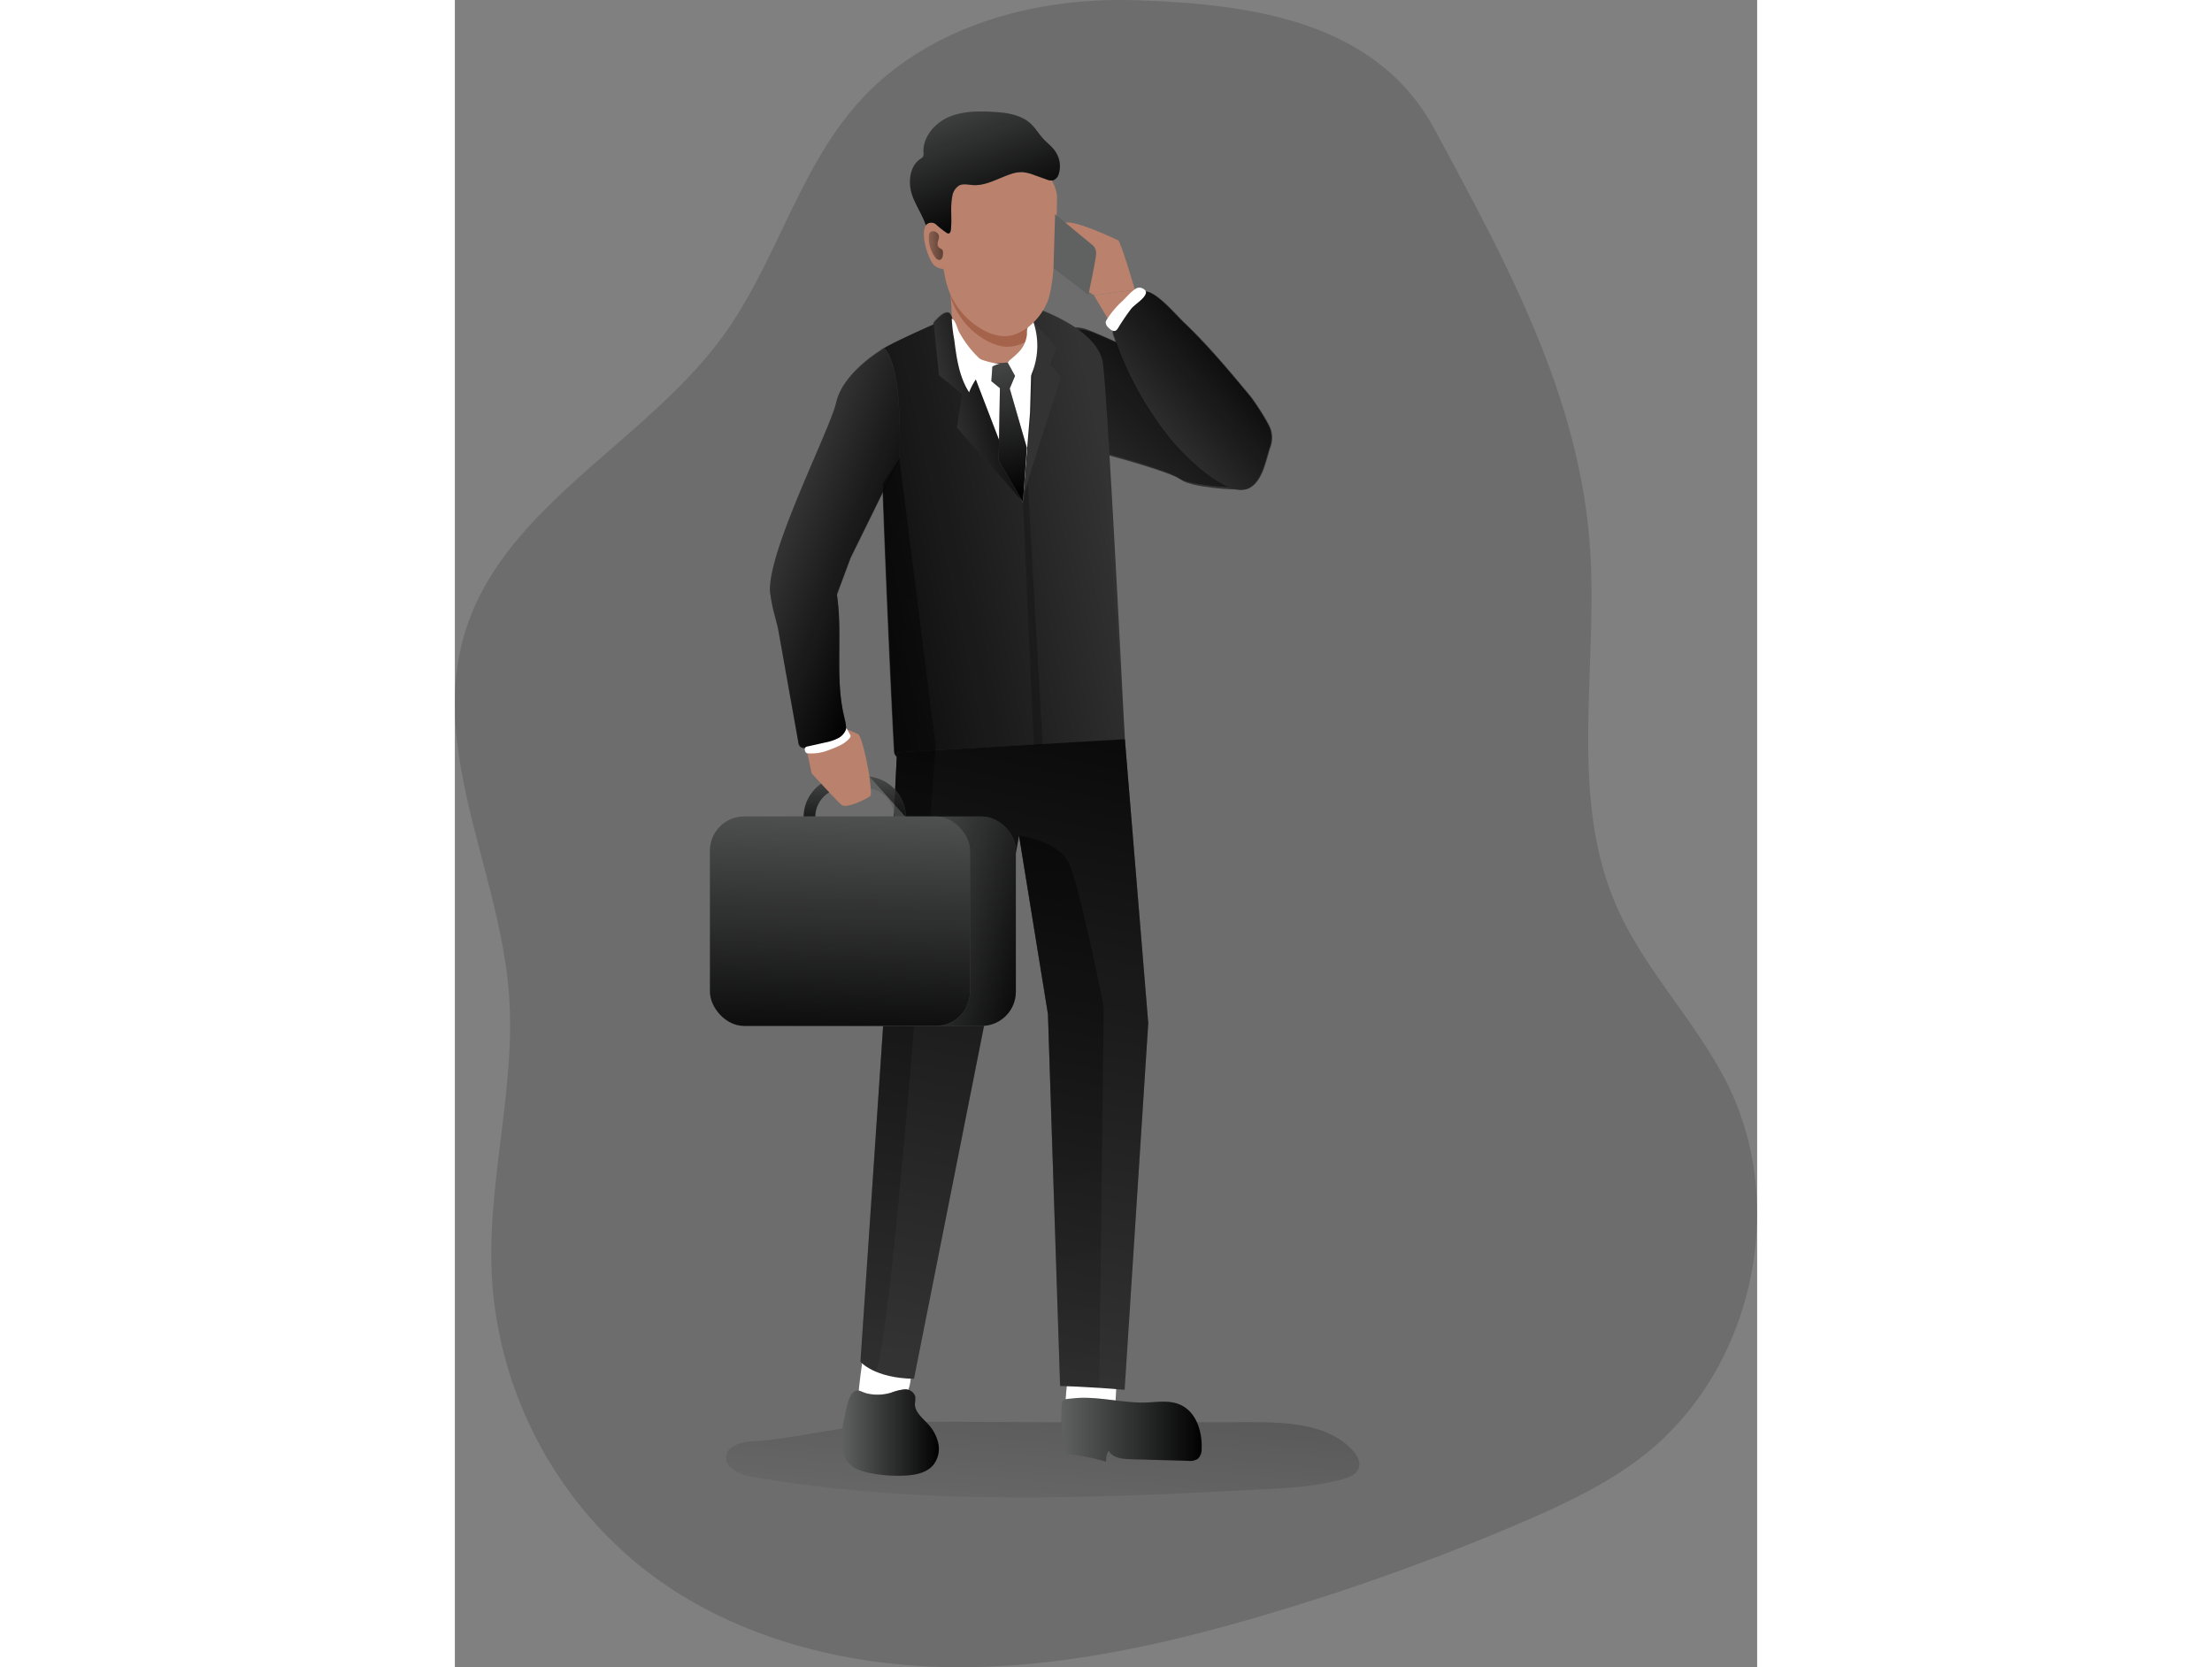<svg id="Layer_1" data-name="Layer 1" xmlns="http://www.w3.org/2000/svg" xmlns:xlink="http://www.w3.org/1999/xlink" viewBox="0 0 360.21 461.14" width="406" height="306" class="illustration styles_illustrationTablet__1DWOa"><rect x="0" y="0" width="360.21" height="461.14" fill="#808080" stroke="none"/><defs><linearGradient id="linear-gradient" x1="235.82" y1="434.15" x2="259.95" y2="172.3" gradientUnits="userSpaceOnUse"><stop offset="0" stop-color="#010101" stop-opacity="0"></stop><stop offset="0.95" stop-color="#010101"></stop></linearGradient><linearGradient id="linear-gradient-2" x1="244.69" y1="140.49" x2="288.2" y2="93.49" gradientUnits="userSpaceOnUse"><stop offset="0" stop-color="#010101" stop-opacity="0"></stop><stop offset="1" stop-color="#010101"></stop></linearGradient><linearGradient id="linear-gradient-3" x1="266.59" y1="122.2" x2="296.46" y2="96.86" xlink:href="#linear-gradient-2"></linearGradient><linearGradient id="linear-gradient-4" x1="258.98" y1="144.93" x2="166.98" y2="164.58" xlink:href="#linear-gradient-2"></linearGradient><linearGradient id="linear-gradient-5" x1="212.41" y1="380.57" x2="257.67" y2="164.24" xlink:href="#linear-gradient-2"></linearGradient><linearGradient id="linear-gradient-6" x1="175.64" y1="211.59" x2="175.87" y2="234.9" xlink:href="#linear-gradient-2"></linearGradient><linearGradient id="linear-gradient-7" x1="195.36" y1="211.4" x2="195.59" y2="234.71" xlink:href="#linear-gradient-2"></linearGradient><linearGradient id="linear-gradient-8" x1="167.5" y1="148.23" x2="200.63" y2="160.8" xlink:href="#linear-gradient-2"></linearGradient><linearGradient id="linear-gradient-9" x1="211.71" y1="117.6" x2="233.18" y2="112.52" xlink:href="#linear-gradient-2"></linearGradient><linearGradient id="linear-gradient-10" x1="146.6" y1="86.29" x2="157" y2="136.52" xlink:href="#linear-gradient-2"></linearGradient><linearGradient id="linear-gradient-11" x1="209.36" y1="16.22" x2="227.46" y2="64.49" xlink:href="#linear-gradient-2"></linearGradient><linearGradient id="linear-gradient-12" x1="202.95" y1="70.66" x2="218.41" y2="70.06" xlink:href="#linear-gradient-2"></linearGradient><linearGradient id="linear-gradient-13" x1="258.27" y1="425.55" x2="216.04" y2="-2.82" xlink:href="#linear-gradient-2"></linearGradient><linearGradient id="linear-gradient-14" x1="213.15" y1="444.15" x2="144.52" y2="-251.92" xlink:href="#linear-gradient-2"></linearGradient><linearGradient id="linear-gradient-15" x1="140.14" y1="171" x2="231.55" y2="167.08" xlink:href="#linear-gradient-2"></linearGradient><linearGradient id="linear-gradient-16" x1="108.96" y1="252" x2="164.16" y2="267.08" xlink:href="#linear-gradient-2"></linearGradient><linearGradient id="linear-gradient-17" x1="243.49" y1="397.95" x2="282.31" y2="397.95" xlink:href="#linear-gradient-2"></linearGradient><linearGradient id="linear-gradient-18" x1="182.73" y1="398.73" x2="209.66" y2="398.73" xlink:href="#linear-gradient-2"></linearGradient><linearGradient id="linear-gradient-19" x1="107.64" y1="210.1" x2="105.52" y2="295.17" xlink:href="#linear-gradient-2"></linearGradient></defs><title>Bussiness man</title><path d="M263.36,2.55c-27.72-.81-57,7.39-75.63,27.92C170.91,49,164.75,74.9,150.1,95.2c-21.69,30-61.55,47.54-71.82,83.14C69,210.49,88,243.53,90.69,276.88c2.08,26.13-6,52.18-4.72,78.36a111.57,111.57,0,0,0,42.11,81.28c23.73,18.56,54.42,26.66,84.54,27.09s59.9-6.3,88.77-14.91a634.83,634.83,0,0,0,70.05-25.36c11.8-5.1,23.56-10.66,33.63-18.67,29.31-23.34,39.43-67.75,23.11-101.48-8.6-17.75-23.3-32.1-31.17-50.19-13.37-30.71-4.91-66.05-7.3-99.46-3-42-23.34-78.79-42.85-115.1C330.74,8.43,296.5,3.52,263.36,2.55Z" transform="translate(-75.76 -2.49)" fill="#333" opacity="0.24" style="isolation: isolate;"></path><path d="M156.7,401.23c-2.42.44-5.29,1.33-5.86,3.72-.79,3.37,3.58,5.4,7,6,46.53,8.15,94.18,5.93,141.35,3.48,7.5-.39,15.08-.8,22.32-2.85,1.76-.5,3.72-1.31,4.3-3.05s-.54-3.63-1.82-5c-6.83-7.19-17.93-7.68-27.85-7.68-24.68,0-49.37.13-74.05-.06-10.17-.07-20-.23-30.22.66C180.2,397.48,168.3,400.76,156.7,401.23Z" transform="translate(-75.76 -2.49)" fill="url(#linear-gradient)"></path><rect x="70.56" y="225.84" width="71.94" height="57.92" rx="9.45" fill="#606161"></rect><path d="M291.12,131.37s-6.93,4.19-13.59-5.94-25-41.26-25-41.26l11.29-1.52S300.53,113.39,299,121A14.82,14.82,0,0,1,291.12,131.37Z" transform="translate(-75.76 -2.49)" fill="#ba816c"></path><path d="M241.56,94.72s5-1.84,9.09-.78,45.18,20.07,48.47,28.24-1.72,15.41-4.75,15.68-15-.56-17.74-2.67-20.13-6.79-20.13-6.79Z" transform="translate(-75.76 -2.49)" fill="#333"></path><path d="M240.65,94.12s5-1.84,9.1-.78,45.18,20.06,48.47,28.23-1.73,15.42-4.76,15.68-15-.55-17.73-2.66-20.14-6.79-20.14-6.79Z" transform="translate(-75.76 -2.49)" fill="url(#linear-gradient-2)"></path><path d="M259.11,91.91a4,4,0,0,0-1.27,2.18,3.76,3.76,0,0,0,.27,1.44,92.29,92.29,0,0,0,15.45,28.16c3.94,4.9,14.66,15.49,20.81,14.17,4.48-1,5.54-7.12,6.92-11.49a7.61,7.61,0,0,0,.23-5c-.51-1.85-4.5-7.91-5.72-9.38-5.81-7-11.65-14-18.26-20.29-2.25-2.14-7.27-8.15-10.4-8.59S261.16,89.65,259.11,91.91Z" transform="translate(-75.76 -2.49)" fill="#333"></path><path d="M258.88,91.91a4,4,0,0,0-1.27,2.18,3.59,3.59,0,0,0,.28,1.44,92.08,92.08,0,0,0,15.45,28.16c3.94,4.9,14.65,15.49,20.8,14.17,4.48-1,5.54-7.12,6.93-11.49a7.54,7.54,0,0,0,.22-5c-.5-1.85-4.49-7.91-5.72-9.38-5.81-7-11.65-14-18.25-20.29-2.26-2.14-7.28-8.15-10.41-8.59S260.93,89.65,258.88,91.91Z" transform="translate(-75.76 -2.49)" fill="url(#linear-gradient-3)"></path><path d="M213.16,90s-17.42,7.55-19.47,9.26c-1.83,1.53,3.13,106.18,3.52,111.29s28.27,5.94,40.34,3.64a130.88,130.88,0,0,0,23.52-7.2s-4.95-99.07-6.16-104.65c-2-9.1-17.84-14.42-17.84-14.42Z" transform="translate(-75.76 -2.49)" fill="#333"></path><path d="M261.2,207a.33.33,0,0,1-.12.06,131,131,0,0,1-23.37,7.14c-7.23,1.38-20.12,1.64-29.38.54-5-.61-8.87-1.6-10.35-3a1.87,1.87,0,0,1-.61-1.15c-.23-3.12-2.19-43.17-3.25-74.35-.67-20-1-36.35-.29-36.93C195.89,97.5,213.31,90,213.31,90l23.92-2.09s13.47,5.32,14.86,14.16C255,120.82,261.2,207,261.2,207Z" transform="translate(-75.76 -2.49)" fill="url(#linear-gradient-4)"></path><path d="M235.91,91.6l6.33,6.94-1.81,4.67,3,3.62-10.71,33.34s4.53-35.75,2.72-40.95a19.74,19.74,0,0,1-1.14-9Z" transform="translate(-75.76 -2.49)" fill="#333"></path><path d="M245.58,380.59s-1.69,13.77-.77,15.34,6.29,1.05,9.6.15,4.11-6.16,4.11-6.16l.22-4.34Z" transform="translate(-75.76 -2.49)" fill="#fff"></path><path d="M189.09,374.77s-2.54,16.35-1.7,17.77,7.07-2.06,10.6-2.5,3.84-6.09,3.84-6.09l.6-3.66Z" transform="translate(-75.76 -2.49)" fill="#fff"></path><path d="M212.39,79.73s1.54,11.15.32,15.28,7.15,10.6,15.51,9.41c7.91-1.13,7-5.68,7.18-7.36s-2.3-2.75-1.08-6.88S213.69,74.77,212.39,79.73Z" transform="translate(-75.76 -2.49)" fill="#ba816c"></path><path d="M216.75,101.1s6.94,3.47,11.92,1.66a12.08,12.08,0,0,0,6.73-5.7l-.55,19.58-2,24.74-5.58-7.4Z" transform="translate(-75.76 -2.49)" fill="#fff"></path><path d="M234.32,90.18c-.94,3.19.3,4.55.85,5.78A10.62,10.62,0,0,1,228,98.4c-5-.46-12.23-5.34-14.91-13.21l-.13-.43c-.23-2.82-.54-5-.54-5C213.69,74.77,235.54,86.06,234.32,90.18Z" transform="translate(-75.76 -2.49)" fill="#a6634c"></path><path d="M235,106.58a20.32,20.32,0,0,0,.75-15.13,2.89,2.89,0,0,0-1.68,2A10.7,10.7,0,0,0,234,95a8.22,8.22,0,0,1-2.16,4.75,19.14,19.14,0,0,1-2.18,2c-1.1.92-1.14,1.12.22,1.67A12.79,12.79,0,0,1,235,106.58Z" transform="translate(-75.76 -2.49)" fill="#fff"></path><path d="M179,152.09" transform="translate(-75.76 -2.49)" fill="none" stroke="#000" stroke-miterlimit="10" stroke-width="0.74"></path><path d="M198.05,210.6l-3.47,70.64-6.64,97.88s3.82,4.59,14.82,4.73l19.78-99.62,9.29-50.63,8,49.39,3.34,102.86s7.77.16,17.85,1.06l6.54-101.42L261.07,207Z" transform="translate(-75.76 -2.49)" fill="#333"></path><path d="M267.54,285.47,261,386.91c-2.51-.22-4.88-.38-7-.54-6.46-.42-10.86-.52-10.86-.52L239.8,283l-8-49.41-9.29,50.63-19.77,99.64a27.55,27.55,0,0,1-10.61-2,11.56,11.56,0,0,1-4.21-2.74l6.62-97.9L198,211.67l.06-1.06,10.64-.61,52.4-3.05V207Z" transform="translate(-75.76 -2.49)" fill="url(#linear-gradient-5)"></path><path d="M242.32,57.86s-.29,22-2.5,27.73-7.71,10.32-12.75,9.87-12.23-5.34-14.91-13.21-2.69-26.5-1.62-28.95,6.85-9.93,20.16-7.5C239.87,47.48,242.62,54.5,242.32,57.86Z" transform="translate(-75.76 -2.49)" fill="#ba816c"></path><path d="M210.93,67.74s-.38-5.12-3.9-3.74-.14,11,1.46,12a4.86,4.86,0,0,0,2.45.94" transform="translate(-75.76 -2.49)" fill="#ba816c"></path><path d="M252.57,84.17s-5.35-3.34-6.13-4.92-4.8-14.5-1.79-15.17,13.81,4.55,14.57,4.88,4.64,13.69,4.64,13.69Z" transform="translate(-75.76 -2.49)" fill="#ba816c"></path><polygon points="104.78 166.79 106.73 201.21 98.69 213.91 88.52 166.1 104.78 166.79" fill="#ba816c"></polygon><path d="M194.53,98.71s-11.35,6.48-13.3,15.07S157.77,163.55,164.07,169l2.12,1.88a8.15,8.15,0,0,0,9.78.77l4.73-3,4.51-12.07,13.51-27.47S200,104.47,194.53,98.71Z" transform="translate(-75.76 -2.49)" fill="#333"></path><path d="M190.56,222.76c-1.29.9-6.47,3.41-7.78,2.38-.55-.42-2-1.9-3.47-3.5-.78-.77-1.55-1.61-2.22-2.38-1.48-1.58-2.64-2.86-2.64-2.86s3.15-14.56,8-12.7a29.19,29.19,0,0,1,4.88,1.87c.81.51,2.38,6.87,3.09,11.73a30,30,0,0,1,.35,3.31C190.91,221.77,190.81,222.57,190.56,222.76Z" transform="translate(-75.76 -2.49)" fill="#ba816c"></path><path d="M241.79,61.74l10.56,8.74a3,3,0,0,1,.75,2.57c-.15,1.81-2.11,11-2.11,11l-9.65-7.39Z" transform="translate(-75.76 -2.49)" fill="#606161"></path><path d="M177.09,219.26c.67.77,1.44,1.61,2.22,2.38a8,8,0,0,0-3.86,6.84h-3.22A11.19,11.19,0,0,1,177.09,219.26Z" transform="translate(-75.76 -2.49)" fill="#606161"></path><path d="M200.49,228.48h-3.22a8,8,0,0,0-6.46-7.87,30,30,0,0,0-.35-3.31A11.28,11.28,0,0,1,200.49,228.48Z" transform="translate(-75.76 -2.49)" fill="#606161"></path><path d="M177.09,219.26c.67.77,1.44,1.61,2.22,2.38a8,8,0,0,0-3.86,6.84h-3.22A11.19,11.19,0,0,1,177.09,219.26Z" transform="translate(-75.76 -2.49)" fill="url(#linear-gradient-6)"></path><path d="M190.46,217.3a11.28,11.28,0,0,1,10,11.18" transform="translate(-75.76 -2.49)" fill="url(#linear-gradient-7)"></path><path d="M170.76,207.6a1.94,1.94,0,0,0,.47,1.14,1.85,1.85,0,0,0,1.08.4,15.37,15.37,0,0,0,8.43-1.31,5.64,5.64,0,0,0,2.86-2.49c.68-1.49.21-3.21-.17-4.81-2.68-11.25-.21-23.16-2.13-34.57.1.65-14.69-4.19-15.83-4.07-5,.54-.92,11.05-.26,14.73Z" transform="translate(-75.76 -2.49)" fill="#333"></path><path d="M198.72,129.43l-13.5,27.49-3.79,10.18c1.67,11.16-.61,22.73,2,33.72.39,1.61.87,3.34.19,4.82a5.67,5.67,0,0,1-2.86,2.48,15.39,15.39,0,0,1-8.45,1.32,1.74,1.74,0,0,1-1.06-.39,1.87,1.87,0,0,1-.48-1.16q-2.76-15.46-5.56-31c-.39-2.06-1.8-6.24-2.13-9.61q0-.53-.06-1c-.71-11.11,16.48-44.54,18.22-52.21,2-8.58,13.31-15.08,13.31-15.08C199.94,104.78,198.72,129.43,198.72,129.43Z" transform="translate(-75.76 -2.49)" fill="url(#linear-gradient-8)"></path><path d="M214.79,113.47" transform="translate(-75.76 -2.49)" fill="#333"></path><path d="M213.16,90l19.73,51.41-18.25-20.67,1.36-9.35-6.34-5.13-1.5-14.48S212.14,86.83,213.16,90Z" transform="translate(-75.76 -2.49)" fill="#333"></path><path d="M213.05,89.86l19.84,51.52-18.25-20.67,1.25-9.46-6.34-5.13L208,91.64S212,86.71,213.05,89.86Z" transform="translate(-75.76 -2.49)" fill="url(#linear-gradient-9)"></path><polygon points="148.73 100.57 148.39 105.44 150.76 107.36 150.42 127.38 157.13 138.88 158.19 123.8 153.48 107.47 154.95 103.97 152.91 100.27 148.73 100.57" fill="#606161"></polygon><polygon points="148.73 100.57 148.39 105.44 150.76 107.36 150.42 127.38 157.13 138.88 158.19 123.8 153.48 107.47 154.95 103.97 152.91 100.27 148.73 100.57" fill="url(#linear-gradient-10)"></polygon><path d="M222.33,106.23" transform="translate(-75.76 -2.49)" fill="#606161"></path><path d="M226.56,103.14c-1.62.08-5.21,2.4-6.24,3.65A17.66,17.66,0,0,0,218,111c-2.75-4.28-3.47-9.51-4.11-14.56a44.14,44.14,0,0,1-.69-5.83c1,.35,1.53,2.7,2,3.65a28.76,28.76,0,0,0,2.54,3.91,27.7,27.7,0,0,0,3.12,3.46C221.5,102.22,225.72,103.19,226.56,103.14Z" transform="translate(-75.76 -2.49)" fill="#fff"></path><path d="M242.27,45.07a7.23,7.23,0,0,1,.54,5.5,2.59,2.59,0,0,1-1.56,1.79,3.23,3.23,0,0,1-1.9-.27l-3.24-1.15a11.88,11.88,0,0,0-3.34-.84,9.32,9.32,0,0,0-3.38.58c-3.42,1.15-6.72,3.22-10.32,3-1.28-.09-2.65-.47-3.81.1a4.23,4.23,0,0,0-1.93,3.12c-.6,3,0,6.19-.4,9.26-.05.37-.19.83-.56.89a.88.88,0,0,1-.5-.11,25.42,25.42,0,0,1-3-2.36,2,2,0,0,0-2.85.2c-1-3.12-3.39-6.3-4.11-9.51s-.08-7.08,2.68-8.88a2.11,2.11,0,0,0,.63-.52,1.9,1.9,0,0,0,.16-1.21c-.21-4.19,3-8,6.79-9.71s8.18-1.76,12.37-1.52c3.14.17,6.4.54,9.09,2.19,2,1.21,3,3,4.45,4.75S241.28,43.13,242.27,45.07Z" transform="translate(-75.76 -2.49)" fill="#606161"></path><path d="M242.27,45.07a7.23,7.23,0,0,1,.54,5.5,2.59,2.59,0,0,1-1.56,1.79,3.23,3.23,0,0,1-1.9-.27l-3.24-1.15a11.88,11.88,0,0,0-3.34-.84,9.32,9.32,0,0,0-3.38.58c-3.42,1.15-6.72,3.22-10.32,3-1.28-.09-2.65-.47-3.81.1a4.23,4.23,0,0,0-1.93,3.12c-.6,3,0,6.19-.4,9.26-.05.37-.19.83-.56.89a.88.88,0,0,1-.5-.11,25.42,25.42,0,0,1-3-2.36,2,2,0,0,0-2.85.2c-1-3.12-3.39-6.3-4.11-9.51s-.08-7.08,2.68-8.88a2.11,2.11,0,0,0,.63-.52,1.9,1.9,0,0,0,.16-1.21c-.21-4.19,3-8,6.79-9.71s8.18-1.76,12.37-1.52c3.14.17,6.4.54,9.09,2.19,2,1.21,3,3,4.45,4.75S241.28,43.13,242.27,45.07Z" transform="translate(-75.76 -2.49)" fill="url(#linear-gradient-11)"></path><path d="M209.29,70.14c-.09-.82.5-1.62.36-2.43a1.66,1.66,0,0,0-1.77-1.24,1.05,1.05,0,0,0-.43.11c-.49.25-.58.91-.57,1.46a8.79,8.79,0,0,0,1.83,5.74,1.44,1.44,0,0,0,1,.62c.55,0,.94-.58,1-1.13s.21-1.47-.25-1.81S209.38,71,209.29,70.14Z" transform="translate(-75.76 -2.49)" fill="url(#linear-gradient-12)"></path><path d="M255.23,280.91,254,386.37c-6.46-.42-10.86-.52-10.86-.52L239.8,283l-8-49.41s10.7,1.45,13.72,7.49S255.23,280.91,255.23,280.91Z" transform="translate(-75.76 -2.49)" fill="url(#linear-gradient-13)"></path><path d="M208.75,208.94s0,.35-.07,1.06c-.06.93-.19,2.54-.35,4.69-2.12,29.06-11.73,158.72-16.17,167.18a11.56,11.56,0,0,1-4.21-2.74l6.62-97.9L198,211.67a1.87,1.87,0,0,1-.61-1.15c-.23-3.12-2.19-43.17-3.25-74.35l4.6-6.75Z" transform="translate(-75.76 -2.49)" fill="url(#linear-gradient-14)"></path><polygon points="157.13 138.88 160.15 206.61 162.56 206 158.49 133.75 157.13 138.88" fill="url(#linear-gradient-15)"></polygon><rect x="83.23" y="225.84" width="71.94" height="57.92" rx="9.45" fill="#606161"></rect><rect x="83.23" y="225.84" width="71.94" height="57.92" rx="9.45" fill="url(#linear-gradient-16)"></rect><path d="M256.07,90.92a1.9,1.9,0,0,0-.29.67,2,2,0,0,0,.72,1.47c.56.61,1.41,1.27,2.12.85a2,2,0,0,0,.59-.69A61.82,61.82,0,0,1,262.75,88c1-1.32,3.73-2.78,4.15-4.42.22-.83-1.08-1.7-2.16-1.5-1.26.24-3.35,2.76-4.29,3.64A24.4,24.4,0,0,0,256.07,90.92Z" transform="translate(-75.76 -2.49)" fill="#fff"></path><path d="M173.24,210.84a12.82,12.82,0,0,0,4.85-.5c.67-.21,1.32-.46,2-.72,1.83-.73,3.75-1.52,4.94-3.08a.77.77,0,0,0,.2-.45.79.79,0,0,0-.15-.41l-1-1.79a4.59,4.59,0,0,1-2.34,2.81,13.72,13.72,0,0,1-3.57,1.17l-4.45,1c-.45.1-1.06.14-1.16.67S172.8,210.84,173.24,210.84Z" transform="translate(-75.76 -2.49)" fill="#fff"></path><path d="M244.8,404.57a68.94,68.94,0,0,1,11.11,2.22,5,5,0,0,1,.7-3.06c1,2,3.7,2.31,5.95,2.37l16,.45a4,4,0,0,0,2.76-.6,3.75,3.75,0,0,0,1-2.77c.21-4.8-1.55-10.25-6-12.18-2.58-1.12-5.52-.82-8.33-.63-6.85.46-14.3-1.81-20.9-1.13-3.9.41-3.37-.06-3.59,4.32C243.33,397.14,244.12,401.06,244.8,404.57Z" transform="translate(-75.76 -2.49)" fill="#606161"></path><path d="M182.78,402.06a8.72,8.72,0,0,0,1.7,4.89c1.46,1.76,3.8,2.5,6,2.95a39.12,39.12,0,0,0,9.9.72c2.8-.15,5.84-.74,7.67-2.87a7.21,7.21,0,0,0,1.44-6,11.33,11.33,0,0,0-3-5.53C205,394.63,203,393,203,390.84a10.11,10.11,0,0,0,.1-2.12,2.88,2.88,0,0,0-3-1.93,14.33,14.33,0,0,0-3.7.92,13,13,0,0,1-6.59.22c-1.85-.45-2.7-1.6-4.1-.1-1.26,1.34-1.76,5-2.2,6.74A23.68,23.68,0,0,0,182.78,402.06Z" transform="translate(-75.76 -2.49)" fill="#606161"></path><path d="M244.8,404.57a68.94,68.94,0,0,1,11.11,2.22,5,5,0,0,1,.7-3.06c1,2,3.7,2.31,5.95,2.37l16,.45a4,4,0,0,0,2.76-.6,3.75,3.75,0,0,0,1-2.77c.21-4.8-1.55-10.25-6-12.18-2.58-1.12-5.52-.82-8.33-.63-6.85.46-14.3-1.81-20.9-1.13-3.9.41-3.37-.06-3.59,4.32C243.33,397.14,244.12,401.06,244.8,404.57Z" transform="translate(-75.76 -2.49)" fill="url(#linear-gradient-17)"></path><path d="M182.78,402.06a8.72,8.72,0,0,0,1.7,4.89c1.46,1.76,3.8,2.5,6,2.95a39.12,39.12,0,0,0,9.9.72c2.8-.15,5.84-.74,7.67-2.87a7.21,7.21,0,0,0,1.44-6,11.33,11.33,0,0,0-3-5.53C205,394.63,203,393,203,390.84a10.11,10.11,0,0,0,.1-2.12,2.88,2.88,0,0,0-3-1.93,14.33,14.33,0,0,0-3.7.92,13,13,0,0,1-6.59.22c-1.85-.45-2.7-1.6-4.1-.1-1.26,1.34-1.76,5-2.2,6.74A23.68,23.68,0,0,0,182.78,402.06Z" transform="translate(-75.76 -2.49)" fill="url(#linear-gradient-18)"></path><rect x="70.56" y="225.84" width="71.94" height="57.92" rx="9.45" fill="#606161"></rect><rect x="70.56" y="225.84" width="71.94" height="57.92" rx="9.45" fill="url(#linear-gradient-19)"></rect></svg>